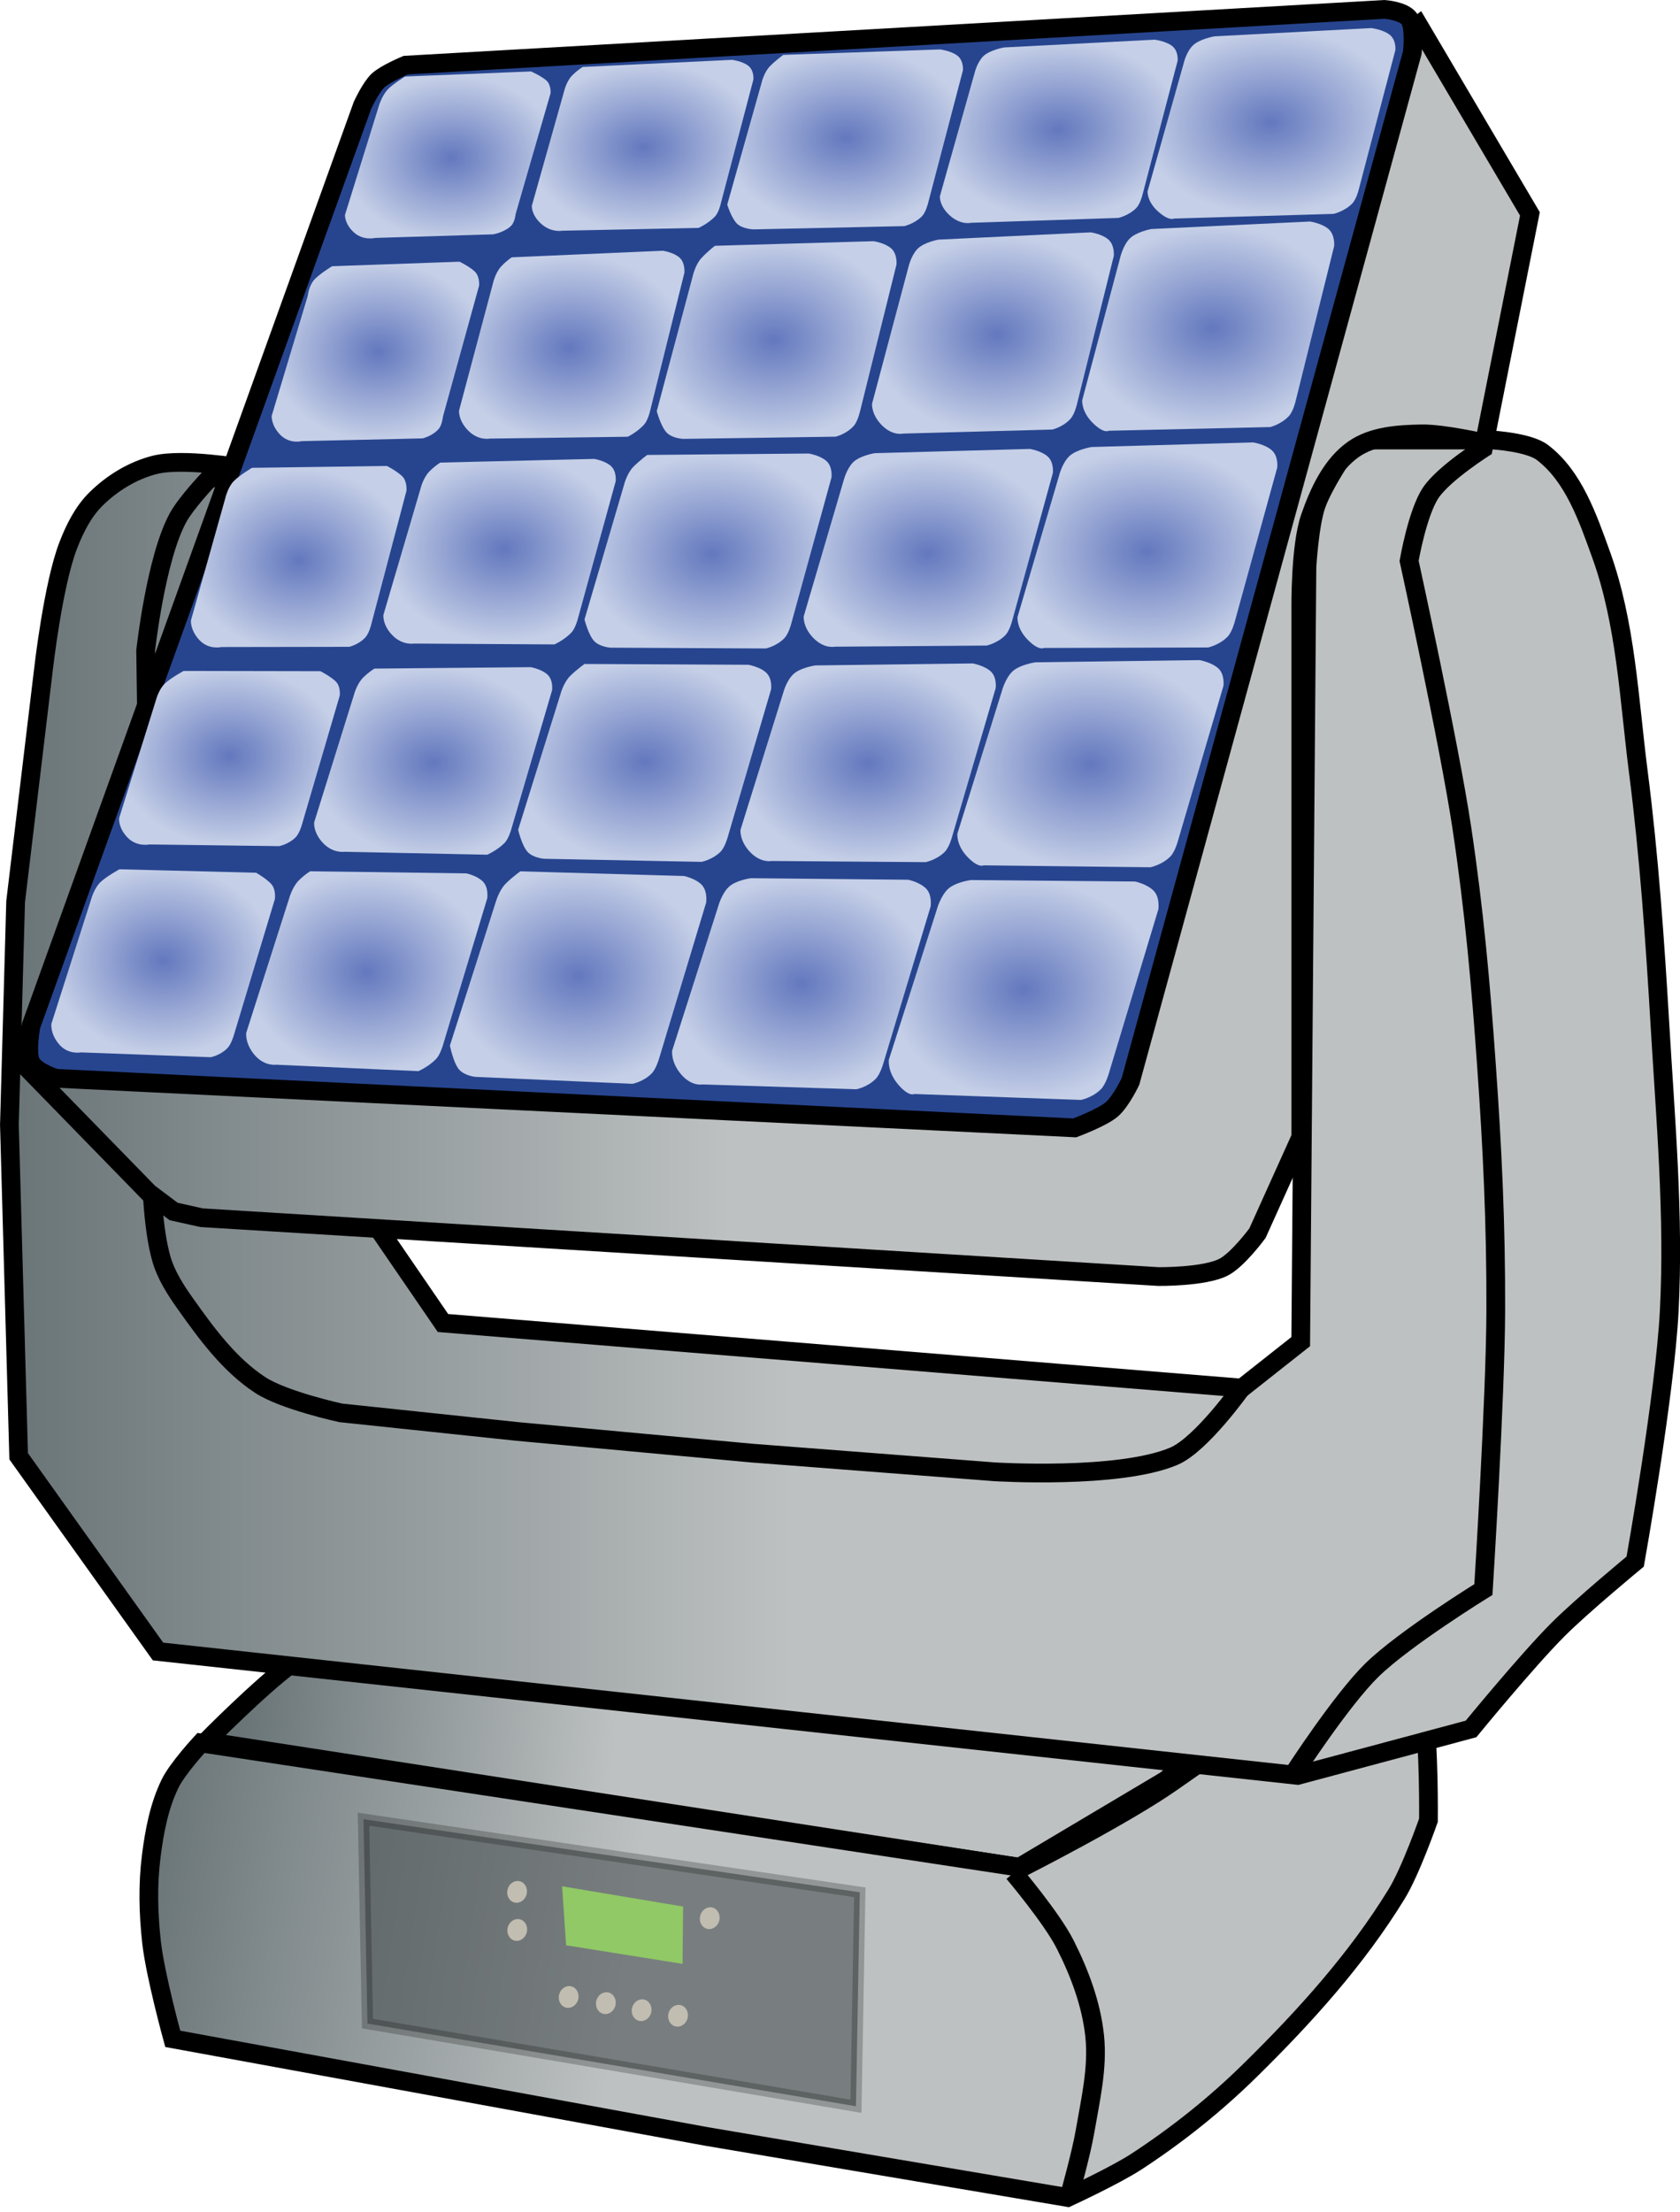 <?xml version="1.0" encoding="UTF-8" standalone="no"?>
<!-- Created with Inkscape (http://www.inkscape.org/) -->

<svg
   width="23.764mm"
   height="31.275mm"
   viewBox="0 0 23.764 31.275"
   version="1.1"
   id="svg5"
   xml:space="preserve"
   inkscape:version="1.3 (0e150ed6c4, 2023-07-21)"
   sodipodi:docname="42_MovingHead03.svg"
   xmlns:inkscape="http://www.inkscape.org/namespaces/inkscape"
   xmlns:sodipodi="http://sodipodi.sourceforge.net/DTD/sodipodi-0.dtd"
   xmlns:xlink="http://www.w3.org/1999/xlink"
   xmlns="http://www.w3.org/2000/svg"
   xmlns:svg="http://www.w3.org/2000/svg"><sodipodi:namedview
     id="namedview7"
     pagecolor="#505050"
     bordercolor="#eeeeee"
     borderopacity="1"
     inkscape:showpageshadow="0"
     inkscape:pageopacity="0"
     inkscape:pagecheckerboard="0"
     inkscape:deskcolor="#505050"
     inkscape:document-units="px"
     showgrid="false"
     inkscape:zoom="1.5100404"
     inkscape:cx="31.124995"
     inkscape:cy="47.01861"
     inkscape:window-width="1280"
     inkscape:window-height="961"
     inkscape:window-x="-8"
     inkscape:window-y="-8"
     inkscape:window-maximized="1"
     inkscape:current-layer="layer5" /><defs
     id="defs2"><linearGradient
       id="linearGradient13"
       inkscape:collect="always"><stop
         style="stop-color:#6378be;stop-opacity:1;"
         offset="0"
         id="stop13" /><stop
         style="stop-color:#c5cfe7;stop-opacity:1;"
         offset="1"
         id="stop14" /></linearGradient><linearGradient
       id="linearGradient233"
       inkscape:collect="always"><stop
         style="stop-color:#697477;stop-opacity:1;"
         offset="0"
         id="stop233" /><stop
         style="stop-color:#bdc1c1;stop-opacity:1;"
         offset="1"
         id="stop232" /></linearGradient><linearGradient
       id="linearGradient231"
       inkscape:collect="always"><stop
         style="stop-color:#bdc1c1;stop-opacity:1;"
         offset="0.529"
         id="stop231" /><stop
         style="stop-color:#697477;stop-opacity:1;"
         offset="1"
         id="stop230" /></linearGradient><linearGradient
       id="linearGradient228"
       inkscape:collect="always"><stop
         style="stop-color:#697477;stop-opacity:1;"
         offset="0"
         id="stop227" /><stop
         style="stop-color:#bdc1c1;stop-opacity:1;"
         offset="1"
         id="stop228" /></linearGradient><linearGradient
       inkscape:collect="always"
       xlink:href="#linearGradient228"
       id="linearGradient278"
       gradientUnits="userSpaceOnUse"
       x1="-47.577"
       y1="94.835"
       x2="-42.338"
       y2="95.824"
       gradientTransform="matrix(-1,0,0,1,-10.201,41.439)" /><linearGradient
       inkscape:collect="always"
       xlink:href="#linearGradient233"
       id="linearGradient281"
       gradientUnits="userSpaceOnUse"
       x1="-49.221"
       y1="96.821"
       x2="-42.433"
       y2="98.576"
       gradientTransform="matrix(-1,0,0,1,-10.201,41.439)" /><linearGradient
       inkscape:collect="always"
       xlink:href="#linearGradient231"
       id="linearGradient6"
       x1="46.207"
       y1="127.89"
       x2="69.971"
       y2="127.89"
       gradientUnits="userSpaceOnUse"
       gradientTransform="matrix(-1,0,0,1,133.874,-1.402)" /><linearGradient
       inkscape:collect="always"
       xlink:href="#linearGradient231"
       id="linearGradient8"
       x1="48.191"
       y1="121.397"
       x2="69.819"
       y2="121.397"
       gradientUnits="userSpaceOnUse"
       gradientTransform="matrix(-1,0,0,1,133.874,-1.402)" /><radialGradient
       inkscape:collect="always"
       xlink:href="#linearGradient13"
       id="radialGradient14"
       cx="55.491"
       cy="126.224"
       fx="55.491"
       fy="126.224"
       r="1.908"
       gradientTransform="matrix(-1,0,0,0.815,133.874,21.942)"
       gradientUnits="userSpaceOnUse" /><radialGradient
       inkscape:collect="always"
       xlink:href="#linearGradient13"
       id="radialGradient16"
       cx="58.634"
       cy="126.137"
       fx="58.634"
       fy="126.137"
       r="1.83"
       gradientTransform="matrix(-1,0,0,0.815,133.874,21.924)"
       gradientUnits="userSpaceOnUse" /><radialGradient
       inkscape:collect="always"
       xlink:href="#linearGradient13"
       id="radialGradient17"
       cx="61.793"
       cy="126.048"
       fx="61.793"
       fy="126.048"
       r="1.814"
       gradientTransform="matrix(-1,0,0,0.828,133.874,20.256)"
       gradientUnits="userSpaceOnUse" /><radialGradient
       inkscape:collect="always"
       xlink:href="#linearGradient13"
       id="radialGradient18"
       cx="64.783"
       cy="125.958"
       fx="64.783"
       fy="125.958"
       r="1.707"
       gradientTransform="matrix(-1,0,0,0.828,133.874,20.277)"
       gradientUnits="userSpaceOnUse" /><radialGradient
       inkscape:collect="always"
       xlink:href="#linearGradient13"
       id="radialGradient19"
       cx="67.663"
       cy="125.847"
       fx="67.663"
       fy="125.847"
       r="1.583"
       gradientTransform="matrix(-1,0,0,0.839,133.874,18.821)"
       gradientUnits="userSpaceOnUse" /><radialGradient
       inkscape:collect="always"
       xlink:href="#linearGradient13"
       id="radialGradient23"
       gradientUnits="userSpaceOnUse"
       gradientTransform="matrix(1,0,0,0.815,0,23.344)"
       cx="55.491"
       cy="126.224"
       fx="55.491"
       fy="126.224"
       r="1.908" /><radialGradient
       inkscape:collect="always"
       xlink:href="#linearGradient13"
       id="radialGradient24"
       gradientUnits="userSpaceOnUse"
       gradientTransform="matrix(1,0,0,0.815,0,23.325)"
       cx="58.634"
       cy="126.137"
       fx="58.634"
       fy="126.137"
       r="1.83" /><radialGradient
       inkscape:collect="always"
       xlink:href="#linearGradient13"
       id="radialGradient25"
       gradientUnits="userSpaceOnUse"
       gradientTransform="matrix(1,0,0,0.828,0,21.658)"
       cx="61.793"
       cy="126.048"
       fx="61.793"
       fy="126.048"
       r="1.814" /><radialGradient
       inkscape:collect="always"
       xlink:href="#linearGradient13"
       id="radialGradient26"
       gradientUnits="userSpaceOnUse"
       gradientTransform="matrix(1,0,0,0.828,0,21.678)"
       cx="64.783"
       cy="125.958"
       fx="64.783"
       fy="125.958"
       r="1.707" /><radialGradient
       inkscape:collect="always"
       xlink:href="#linearGradient13"
       id="radialGradient27"
       gradientUnits="userSpaceOnUse"
       gradientTransform="matrix(1,0,0,0.839,0,20.222)"
       cx="67.663"
       cy="125.847"
       fx="67.663"
       fy="125.847"
       r="1.583" /><radialGradient
       inkscape:collect="always"
       xlink:href="#linearGradient13"
       id="radialGradient31"
       gradientUnits="userSpaceOnUse"
       gradientTransform="matrix(-0.985,0.036,0.031,0.758,130.873,20.945)"
       cx="55.491"
       cy="126.224"
       fx="55.491"
       fy="126.224"
       r="1.908" /><radialGradient
       inkscape:collect="always"
       xlink:href="#linearGradient13"
       id="radialGradient32"
       gradientUnits="userSpaceOnUse"
       gradientTransform="matrix(-0.985,0.036,0.031,0.758,130.872,20.928)"
       cx="58.634"
       cy="126.137"
       fx="58.634"
       fy="126.137"
       r="1.83" /><radialGradient
       inkscape:collect="always"
       xlink:href="#linearGradient13"
       id="radialGradient33"
       gradientUnits="userSpaceOnUse"
       gradientTransform="matrix(-0.985,0.036,0.032,0.77,130.809,19.378)"
       cx="61.793"
       cy="126.048"
       fx="61.793"
       fy="126.048"
       r="1.814" /><radialGradient
       inkscape:collect="always"
       xlink:href="#linearGradient13"
       id="radialGradient34"
       gradientUnits="userSpaceOnUse"
       gradientTransform="matrix(-0.985,0.036,0.032,0.769,130.809,19.397)"
       cx="64.783"
       cy="125.958"
       fx="64.783"
       fy="125.958"
       r="1.707" /><radialGradient
       inkscape:collect="always"
       xlink:href="#linearGradient13"
       id="radialGradient35"
       gradientUnits="userSpaceOnUse"
       gradientTransform="matrix(-0.985,0.038,0.032,0.815,130.754,13.613)"
       cx="67.663"
       cy="125.847"
       fx="67.663"
       fy="125.847"
       r="1.583" /><radialGradient
       inkscape:collect="always"
       xlink:href="#linearGradient13"
       id="radialGradient39"
       gradientUnits="userSpaceOnUse"
       gradientTransform="matrix(-0.967,0.055,0.047,0.756,128.778,16.989)"
       cx="55.491"
       cy="126.224"
       fx="55.491"
       fy="126.224"
       r="1.908" /><radialGradient
       inkscape:collect="always"
       xlink:href="#linearGradient13"
       id="radialGradient40"
       gradientUnits="userSpaceOnUse"
       gradientTransform="matrix(-0.967,0.055,0.047,0.756,128.777,16.972)"
       cx="58.634"
       cy="126.137"
       fx="58.634"
       fy="126.137"
       r="1.83" /><radialGradient
       inkscape:collect="always"
       xlink:href="#linearGradient13"
       id="radialGradient41"
       gradientUnits="userSpaceOnUse"
       gradientTransform="matrix(-0.967,0.055,0.047,0.768,128.681,15.426)"
       cx="61.793"
       cy="126.048"
       fx="61.793"
       fy="126.048"
       r="1.814" /><radialGradient
       inkscape:collect="always"
       xlink:href="#linearGradient13"
       id="radialGradient42"
       gradientUnits="userSpaceOnUse"
       gradientTransform="matrix(-0.967,0.055,0.047,0.768,128.682,15.445)"
       cx="64.783"
       cy="125.958"
       fx="64.783"
       fy="125.958"
       r="1.707" /><radialGradient
       inkscape:collect="always"
       xlink:href="#linearGradient13"
       id="radialGradient43"
       gradientUnits="userSpaceOnUse"
       gradientTransform="matrix(-0.96,0.056,0.048,0.792,128.17,12.334)"
       cx="67.663"
       cy="125.847"
       fx="67.663"
       fy="125.847"
       r="1.583" /><radialGradient
       inkscape:collect="always"
       xlink:href="#linearGradient13"
       id="radialGradient47"
       gradientUnits="userSpaceOnUse"
       gradientTransform="matrix(-0.955,0.058,0.052,0.681,128.306,23.375)"
       cx="55.491"
       cy="126.224"
       fx="55.491"
       fy="126.224"
       r="1.908" /><radialGradient
       inkscape:collect="always"
       xlink:href="#linearGradient13"
       id="radialGradient48"
       gradientUnits="userSpaceOnUse"
       gradientTransform="matrix(-0.955,0.058,0.052,0.681,128.305,23.36)"
       cx="58.634"
       cy="126.137"
       fx="58.634"
       fy="126.137"
       r="1.83" /><radialGradient
       inkscape:collect="always"
       xlink:href="#linearGradient13"
       id="radialGradient49"
       gradientUnits="userSpaceOnUse"
       gradientTransform="matrix(-0.955,0.058,0.053,0.692,128.198,21.966)"
       cx="61.793"
       cy="126.048"
       fx="61.793"
       fy="126.048"
       r="1.814" /><radialGradient
       inkscape:collect="always"
       xlink:href="#linearGradient13"
       id="radialGradient50"
       gradientUnits="userSpaceOnUse"
       gradientTransform="matrix(-0.955,0.058,0.053,0.692,128.2,21.983)"
       cx="64.783"
       cy="125.958"
       fx="64.783"
       fy="125.958"
       r="1.707" /><radialGradient
       inkscape:collect="always"
       xlink:href="#linearGradient13"
       id="radialGradient51"
       gradientUnits="userSpaceOnUse"
       gradientTransform="matrix(-0.955,0.06,0.054,0.729,128.106,17.257)"
       cx="67.663"
       cy="125.847"
       fx="67.663"
       fy="125.847"
       r="1.583" /></defs><g
     inkscape:groupmode="layer"
     id="layer5"
     inkscape:label="Projector"
     transform="translate(-63.903,-110.826)"><g
       id="g51"
       transform="matrix(-0.994,0.105,0.105,0.994,90.15,-4.386)"><path
         style="fill:url(#linearGradient278);fill-rule:evenodd;stroke:#000000;stroke-width:0.265px;stroke-linecap:butt;stroke-linejoin:miter;stroke-opacity:1"
         d="m 35.018,135.007 c 0,0 1.079,0.412 1.577,0.701 0.47,0.272 1.314,0.964 1.314,0.964 l -11.258,2.979 -2.19,-1.007 -2.015,-1.358 -0.788,-1.665 0.569,-0.307 z"
         id="path242"
         sodipodi:nodetypes="csccccccc" /><path
         style="fill:url(#linearGradient281);fill-rule:evenodd;stroke:#000000;stroke-width:0.265px;stroke-linecap:butt;stroke-linejoin:miter;stroke-opacity:1"
         d="m 21.691,135.633 c 0,0 -0.575,0.744 -0.743,1.177 -0.148,0.381 -0.193,0.8 -0.217,1.208 -0.031,0.527 0.093,1.58 0.093,1.58 0,0 0.326,0.691 0.558,0.991 0.659,0.857 1.477,1.589 2.323,2.261 0.538,0.428 1.123,0.802 1.735,1.115 0.326,0.167 1.022,0.403 1.022,0.403 l 4.987,-1.394 7.372,-2.168 c 0,0 0.153,-0.926 0.155,-1.394 0.002,-0.405 -0.031,-0.814 -0.124,-1.208 -0.081,-0.344 -0.185,-0.692 -0.372,-0.991 -0.127,-0.205 -0.496,-0.527 -0.496,-0.527 l -11.367,2.974 c 0,0 -1.543,-0.588 -2.261,-0.991 -0.692,-0.388 -1.451,-0.747 -1.951,-1.363 -0.382,-0.47 -0.712,-1.673 -0.712,-1.673 z"
         id="path267"
         sodipodi:nodetypes="csscssscccsssccssc" /><path
         style="fill:none;fill-rule:evenodd;stroke:#000000;stroke-width:0.265px;stroke-linecap:butt;stroke-linejoin:miter;stroke-opacity:1"
         d="m 26.74,139.721 c 0,0 -0.472,0.695 -0.619,1.084 -0.161,0.424 -0.279,0.878 -0.279,1.332 0,0.454 0.156,0.895 0.279,1.332 0.083,0.295 0.31,0.867 0.31,0.867"
         id="path268"
         sodipodi:nodetypes="csssc" /><g
         id="g277"
         transform="matrix(-1,0,0,1,16.214,37.58)"><path
           style="fill:#42494a;fill-opacity:0.556;fill-rule:evenodd;stroke:#000000;stroke-width:0.159;stroke-linecap:butt;stroke-linejoin:miter;stroke-dasharray:none;stroke-opacity:0.226"
           d="m -19.596,100.42 6.876,1.766 -0.372,3.004 -6.752,-1.889 z"
           id="path270" /><path
           style="fill:#90c965;fill-opacity:1;fill-rule:evenodd;stroke:none;stroke-width:0.265px;stroke-linecap:butt;stroke-linejoin:miter;stroke-opacity:1"
           d="m -16.901,101.659 1.673,0.465 -0.093,0.805 -1.611,-0.434 z"
           id="path271" /><ellipse
           style="opacity:1;fill:#c2bdb1;fill-opacity:1;fill-rule:evenodd;stroke:none;stroke-width:0.132;stroke-linecap:round;stroke-linejoin:round;stroke-dasharray:none;stroke-opacity:0.69"
           id="ellipse271"
           cx="102.779"
           cy="-19.496"
           rx="0.155"
           ry="0.139"
           transform="rotate(110.078)" /><ellipse
           style="opacity:1;fill:#c2bdb1;fill-opacity:1;fill-rule:evenodd;stroke:none;stroke-width:0.132;stroke-linecap:round;stroke-linejoin:round;stroke-dasharray:none;stroke-opacity:0.69"
           id="ellipse272"
           cx="102.736"
           cy="-20.028"
           rx="0.155"
           ry="0.139"
           transform="rotate(110.078)" /><ellipse
           style="opacity:1;fill:#c2bdb1;fill-opacity:1;fill-rule:evenodd;stroke:none;stroke-width:0.132;stroke-linecap:round;stroke-linejoin:round;stroke-dasharray:none;stroke-opacity:0.69"
           id="ellipse273"
           cx="102.71"
           cy="-20.543"
           rx="0.155"
           ry="0.139"
           transform="rotate(110.078)" /><ellipse
           style="opacity:1;fill:#c2bdb1;fill-opacity:1;fill-rule:evenodd;stroke:none;stroke-width:0.132;stroke-linecap:round;stroke-linejoin:round;stroke-dasharray:none;stroke-opacity:0.69"
           id="ellipse274"
           cx="102.661"
           cy="-21.062"
           rx="0.155"
           ry="0.139"
           transform="rotate(110.078)" /><ellipse
           style="opacity:1;fill:#c2bdb1;fill-opacity:1;fill-rule:evenodd;stroke:none;stroke-width:0.132;stroke-linecap:round;stroke-linejoin:round;stroke-dasharray:none;stroke-opacity:0.69"
           id="ellipse275"
           cx="101.514"
           cy="-18.427"
           rx="0.155"
           ry="0.139"
           transform="rotate(110.078)" /><ellipse
           style="opacity:1;fill:#c2bdb1;fill-opacity:1;fill-rule:evenodd;stroke:none;stroke-width:0.132;stroke-linecap:round;stroke-linejoin:round;stroke-dasharray:none;stroke-opacity:0.69"
           id="ellipse276"
           cx="102.036"
           cy="-18.56"
           rx="0.155"
           ry="0.139"
           transform="rotate(110.078)" /><ellipse
           style="opacity:1;fill:#c2bdb1;fill-opacity:1;fill-rule:evenodd;stroke:none;stroke-width:0.132;stroke-linecap:round;stroke-linejoin:round;stroke-dasharray:none;stroke-opacity:0.69"
           id="ellipse277"
           cx="101.213"
           cy="-21.162"
           rx="0.155"
           ry="0.139"
           transform="rotate(110.078)" /></g></g><path
       style="fill:url(#linearGradient6);fill-rule:evenodd;stroke:#000000;stroke-width:0.265px;stroke-linecap:butt;stroke-linejoin:miter;stroke-opacity:1"
       d="m 82.39,118.843 -0.088,10.951 -0.832,0.657 -11.301,-0.92 -1.621,-2.365 -1.227,-9.724 c 0,0 -0.83,-0.143 -1.227,-0.044 -0.311,0.078 -0.604,0.257 -0.832,0.482 -0.182,0.179 -0.302,0.419 -0.394,0.657 -0.215,0.556 -0.35,1.752 -0.35,1.752 l -0.394,3.285 -0.088,3.154 0.131,4.687 1.971,2.76 16.12,1.752 2.453,-0.657 c 0,0 0.788,-0.962 1.227,-1.402 0.343,-0.344 1.095,-0.964 1.095,-0.964 0,0 0.421,-2.356 0.482,-3.548 0.069,-1.342 -0.052,-2.688 -0.131,-4.03 -0.071,-1.2 -0.154,-2.4 -0.307,-3.592 -0.132,-1.029 -0.174,-2.091 -0.526,-3.066 -0.189,-0.523 -0.389,-1.111 -0.832,-1.446 -0.192,-0.145 -0.701,-0.175 -0.701,-0.175 h -1.971 c 0,0 -0.41,0.586 -0.526,0.92 -0.097,0.279 -0.131,0.876 -0.131,0.876 z"
       id="path3"
       sodipodi:nodetypes="ccccccssscccccccscsssssccsc" /><path
       style="fill:none;fill-rule:evenodd;stroke:#000000;stroke-width:0.265px;stroke-linecap:butt;stroke-linejoin:miter;stroke-opacity:1"
       d="m 84.93,117.135 c 0,0 -0.599,0.375 -0.788,0.657 -0.19,0.282 -0.307,0.964 -0.307,0.964 0,0 0.565,2.575 0.745,3.767 0.179,1.192 0.27,2.233 0.35,3.373 0.081,1.139 0.135,2.226 0.131,3.461 -0.004,1.235 -0.175,3.942 -0.175,3.942 0,0 -1.113,0.686 -1.577,1.139 -0.432,0.423 -1.095,1.446 -1.095,1.446"
       id="path4"
       sodipodi:nodetypes="czczzzcac" /><path
       style="fill:none;fill-rule:evenodd;stroke:#000000;stroke-width:0.265px;stroke-linecap:butt;stroke-linejoin:miter;stroke-opacity:1"
       d="m 81.47,130.44 c 0,0 -0.573,0.81 -0.964,0.975 -0.783,0.33 -2.541,0.219 -2.541,0.219 l -3.417,-0.263 -3.329,-0.307 -2.497,-0.263 c 0,0 -0.803,-0.174 -1.139,-0.394 -0.432,-0.283 -0.752,-0.718 -1.051,-1.139 -0.144,-0.202 -0.284,-0.418 -0.35,-0.657 -0.216,-0.775 -0.131,-2.409 -0.131,-2.409 l -0.088,-6.176 c 0,0 0.144,-1.312 0.46,-1.884 0.115,-0.208 0.416,-0.526 0.416,-0.526 l 0.438,-0.219"
       id="path5"
       sodipodi:nodetypes="csccccsssccscc" /><path
       style="fill:url(#linearGradient8);fill-rule:evenodd;stroke:#000000;stroke-width:0.265px;stroke-linecap:butt;stroke-linejoin:miter;stroke-opacity:1"
       d="m 83.967,111.178 1.577,2.672 -0.644,3.239 c 0,0 -0.577,-0.134 -0.889,-0.129 -0.329,0.006 -0.694,0.029 -0.964,0.219 -0.311,0.219 -0.488,0.604 -0.613,0.964 -0.14,0.402 -0.131,1.27 -0.131,1.27 v 7.49 l -0.613,1.358 c 0,0 -0.279,0.38 -0.482,0.482 -0.277,0.139 -0.92,0.131 -0.92,0.131 l -13.535,-0.832 -0.394,-0.088 -0.35,-0.263 -1.752,-1.796 z"
       id="path7"
       sodipodi:nodetypes="cccssscccscccccc" /><path
       style="fill:#27458f;fill-opacity:1;fill-rule:evenodd;stroke:#000000;stroke-width:0.265px;stroke-linecap:butt;stroke-linejoin:miter;stroke-opacity:1"
       d="m 69.643,111.747 c 0,0 -0.29,0.12 -0.394,0.219 -0.104,0.099 -0.219,0.35 -0.219,0.35 l -4.687,13.01 c 0,0 -0.076,0.389 0,0.526 0.076,0.137 0.35,0.219 0.35,0.219 l 14.412,0.701 c 0,0 0.393,-0.146 0.526,-0.263 0.133,-0.117 0.263,-0.394 0.263,-0.394 l 3.986,-14.543 c 0,0 0.043,-0.368 -0.044,-0.482 -0.087,-0.114 -0.35,-0.131 -0.35,-0.131 z"
       id="path6"
       sodipodi:nodetypes="czcczcczcczcc" /><path
       style="fill:url(#radialGradient14);fill-opacity:1;fill-rule:evenodd;stroke:none;stroke-width:0.265px;stroke-linecap:butt;stroke-linejoin:miter;stroke-opacity:1"
       d="m 79.959,123.289 c 0,0 0.171,0.036 0.263,0.131 0.092,0.095 0.066,0.263 0.066,0.263 l -0.701,2.322 c 0,0 -0.043,0.151 -0.11,0.219 -0.121,0.123 -0.285,0.153 -0.285,0.153 l -2.357,-0.084 c 0,0 -0.072,0.047 -0.228,-0.135 -0.155,-0.182 -0.131,-0.35 -0.131,-0.35 l 0.679,-2.124 c 0,0 0.049,-0.182 0.153,-0.285 0.104,-0.102 0.329,-0.131 0.329,-0.131 z"
       id="path8"
       sodipodi:nodetypes="czccscczcczcc" /><path
       style="fill:url(#radialGradient16);fill-opacity:1;fill-rule:evenodd;stroke:none;stroke-width:0.254px;stroke-linecap:butt;stroke-linejoin:miter;stroke-opacity:1"
       d="m 76.752,123.264 c 0,0 0.164,0.035 0.252,0.126 0.088,0.091 0.063,0.252 0.063,0.252 l -0.672,2.227 c 0,0 -0.041,0.145 -0.105,0.21 -0.116,0.118 -0.273,0.147 -0.273,0.147 l -2.178,-0.068 c 0,0 -0.153,0.032 -0.302,-0.143 -0.149,-0.175 -0.126,-0.336 -0.126,-0.336 l 0.651,-2.038 c 0,0 0.047,-0.175 0.147,-0.273 0.1,-0.098 0.315,-0.126 0.315,-0.126 z"
       id="path9"
       sodipodi:nodetypes="czccscczcczcc" /><path
       style="fill:url(#radialGradient17);fill-opacity:1;fill-rule:evenodd;stroke:none;stroke-width:0.252px;stroke-linecap:butt;stroke-linejoin:miter;stroke-opacity:1"
       d="m 73.579,123.211 c 0,0 0.163,0.034 0.25,0.125 0.087,0.091 0.063,0.25 0.063,0.25 l -0.667,2.209 c 0,0 -0.041,0.144 -0.104,0.208 -0.115,0.117 -0.271,0.146 -0.271,0.146 l -2.222,-0.098 c 0,0 -0.158,-0.014 -0.236,-0.11 -0.078,-0.096 -0.125,-0.333 -0.125,-0.333 l 0.646,-2.021 c 0,0 0.047,-0.173 0.146,-0.271 0.099,-0.097 0.204,-0.171 0.204,-0.171 z"
       id="path10"
       sodipodi:nodetypes="czccscczcczcc" /><path
       style="fill:url(#radialGradient18);fill-opacity:1;fill-rule:evenodd;stroke:none;stroke-width:0.237px;stroke-linecap:butt;stroke-linejoin:miter;stroke-opacity:1"
       d="m 70.501,123.174 c 0,0 0.153,0.032 0.235,0.118 0.082,0.085 0.059,0.235 0.059,0.235 l -0.627,2.077 c 0,0 -0.039,0.136 -0.098,0.196 -0.108,0.11 -0.249,0.17 -0.249,0.17 l -2.014,-0.091 c 0,0 -0.164,0.025 -0.303,-0.138 -0.139,-0.163 -0.118,-0.313 -0.118,-0.313 l 0.607,-1.9 c 0,0 0.044,-0.163 0.137,-0.255 0.093,-0.092 0.162,-0.129 0.162,-0.129 z"
       id="path11"
       sodipodi:nodetypes="czccscczcczcc" /><path
       style="fill:url(#radialGradient19);fill-opacity:1;fill-rule:evenodd;stroke:none;stroke-width:0.219px;stroke-linecap:butt;stroke-linejoin:miter;stroke-opacity:1"
       d="m 67.526,123.165 c 0,0 0.134,0.076 0.21,0.155 0.076,0.079 0.055,0.218 0.055,0.218 l -0.581,1.926 c 0,0 -0.036,0.126 -0.091,0.182 -0.1,0.102 -0.236,0.127 -0.236,0.127 l -1.834,-0.068 c 0,0 -0.181,0.037 -0.31,-0.114 -0.129,-0.151 -0.109,-0.291 -0.109,-0.291 l 0.563,-1.762 c 0,0 0.041,-0.151 0.127,-0.236 0.086,-0.085 0.273,-0.186 0.273,-0.186 z"
       id="path12"
       sodipodi:nodetypes="czccscczcczcc" /><g
       id="g23"
       transform="matrix(-1,0.022,0.023,0.943,131.918,1.389)"><path
         style="fill:url(#radialGradient23);fill-opacity:1;fill-rule:evenodd;stroke:none;stroke-width:0.265px;stroke-linecap:butt;stroke-linejoin:miter;stroke-opacity:1"
         d="m 53.915,124.691 c 0,0 -0.171,0.036 -0.263,0.131 -0.092,0.095 -0.066,0.263 -0.066,0.263 l 0.701,2.322 c 0,0 0.043,0.151 0.11,0.219 0.121,0.123 0.285,0.153 0.285,0.153 l 2.357,-0.084 c 0,0 0.072,0.047 0.228,-0.135 0.155,-0.182 0.131,-0.35 0.131,-0.35 l -0.679,-2.124 c 0,0 -0.049,-0.182 -0.153,-0.285 -0.104,-0.102 -0.329,-0.131 -0.329,-0.131 z"
         id="path19"
         sodipodi:nodetypes="czccscczcczcc" /><path
         style="fill:url(#radialGradient24);fill-opacity:1;fill-rule:evenodd;stroke:none;stroke-width:0.254px;stroke-linecap:butt;stroke-linejoin:miter;stroke-opacity:1"
         d="m 57.122,124.666 c 0,0 -0.164,0.035 -0.252,0.126 -0.088,0.091 -0.063,0.252 -0.063,0.252 l 0.672,2.227 c 0,0 0.041,0.145 0.105,0.21 0.116,0.118 0.273,0.147 0.273,0.147 l 2.178,-0.068 c 0,0 0.153,0.032 0.302,-0.143 0.149,-0.175 0.126,-0.336 0.126,-0.336 l -0.651,-2.038 c 0,0 -0.047,-0.175 -0.147,-0.273 -0.1,-0.098 -0.315,-0.126 -0.315,-0.126 z"
         id="path20"
         sodipodi:nodetypes="czccscczcczcc" /><path
         style="fill:url(#radialGradient25);fill-opacity:1;fill-rule:evenodd;stroke:none;stroke-width:0.252px;stroke-linecap:butt;stroke-linejoin:miter;stroke-opacity:1"
         d="m 60.295,124.612 c 0,0 -0.163,0.034 -0.25,0.125 -0.087,0.091 -0.063,0.25 -0.063,0.25 l 0.667,2.209 c 0,0 0.041,0.144 0.104,0.208 0.115,0.117 0.271,0.146 0.271,0.146 l 2.222,-0.098 c 0,0 0.158,-0.014 0.236,-0.11 0.078,-0.096 0.125,-0.333 0.125,-0.333 l -0.646,-2.021 c 0,0 -0.047,-0.173 -0.146,-0.271 -0.099,-0.097 -0.204,-0.171 -0.204,-0.171 z"
         id="path21"
         sodipodi:nodetypes="czccscczcczcc" /><path
         style="fill:url(#radialGradient26);fill-opacity:1;fill-rule:evenodd;stroke:none;stroke-width:0.237px;stroke-linecap:butt;stroke-linejoin:miter;stroke-opacity:1"
         d="m 63.373,124.576 c 0,0 -0.153,0.032 -0.235,0.118 -0.082,0.085 -0.059,0.235 -0.059,0.235 l 0.627,2.077 c 0,0 0.039,0.136 0.098,0.196 0.108,0.11 0.249,0.17 0.249,0.17 l 2.014,-0.091 c 0,0 0.164,0.025 0.303,-0.138 0.139,-0.163 0.118,-0.313 0.118,-0.313 l -0.607,-1.9 c 0,0 -0.044,-0.163 -0.137,-0.255 -0.093,-0.092 -0.162,-0.129 -0.162,-0.129 z"
         id="path22"
         sodipodi:nodetypes="czccscczcczcc" /><path
         style="fill:url(#radialGradient27);fill-opacity:1;fill-rule:evenodd;stroke:none;stroke-width:0.219px;stroke-linecap:butt;stroke-linejoin:miter;stroke-opacity:1"
         d="m 66.348,124.567 c 0,0 -0.134,0.076 -0.21,0.155 -0.076,0.079 -0.055,0.218 -0.055,0.218 l 0.581,1.926 c 0,0 0.036,0.126 0.091,0.182 0.1,0.102 0.236,0.127 0.236,0.127 l 1.834,-0.068 c 0,0 0.181,0.037 0.31,-0.114 0.129,-0.151 0.109,-0.291 0.109,-0.291 l -0.563,-1.762 c 0,0 -0.041,-0.151 -0.127,-0.236 -0.086,-0.085 -0.273,-0.186 -0.273,-0.186 z"
         id="path23"
         sodipodi:nodetypes="czccscczcczcc" /></g><path
       style="fill:url(#radialGradient31);fill-opacity:1;fill-rule:evenodd;stroke:none;stroke-width:0.253px;stroke-linecap:butt;stroke-linejoin:miter;stroke-opacity:1"
       d="m 81.631,117.081 c 0,0 0.17,0.027 0.264,0.113 0.094,0.085 0.075,0.242 0.075,0.242 l -0.602,2.183 c 0,0 -0.037,0.142 -0.1,0.208 -0.114,0.118 -0.275,0.153 -0.275,0.153 l -2.325,0.007 c 0,0 -0.069,0.046 -0.229,-0.117 -0.16,-0.164 -0.143,-0.321 -0.143,-0.321 l 0.588,-1.999 c 0,0 0.041,-0.171 0.14,-0.27 0.099,-0.099 0.319,-0.134 0.319,-0.134 z"
       id="path27"
       sodipodi:nodetypes="czccscczcczcc" /><path
       style="fill:url(#radialGradient32);fill-opacity:1;fill-rule:evenodd;stroke:none;stroke-width:0.243px;stroke-linecap:butt;stroke-linejoin:miter;stroke-opacity:1"
       d="m 78.471,117.173 c 0,0 0.163,0.026 0.253,0.108 0.09,0.082 0.072,0.232 0.072,0.232 l -0.577,2.094 c 0,0 -0.035,0.137 -0.095,0.199 -0.11,0.114 -0.264,0.147 -0.264,0.147 l -2.148,0.016 c 0,0 -0.149,0.035 -0.303,-0.122 -0.154,-0.157 -0.137,-0.308 -0.137,-0.308 l 0.564,-1.918 c 0,0 0.04,-0.164 0.134,-0.259 0.095,-0.095 0.306,-0.129 0.306,-0.129 z"
       id="path28"
       sodipodi:nodetypes="czccscczcczcc" /><path
       style="fill:url(#radialGradient33);fill-opacity:1;fill-rule:evenodd;stroke:none;stroke-width:0.241px;stroke-linecap:butt;stroke-linejoin:miter;stroke-opacity:1"
       d="m 75.343,117.238 c 0,0 0.162,0.026 0.251,0.107 0.089,0.081 0.071,0.23 0.071,0.23 l -0.572,2.077 c 0,0 -0.035,0.135 -0.095,0.197 -0.109,0.113 -0.261,0.145 -0.261,0.145 l -2.193,-0.011 c 0,0 -0.156,-0.008 -0.237,-0.094 -0.081,-0.086 -0.136,-0.305 -0.136,-0.305 l 0.559,-1.902 c 0,0 0.039,-0.163 0.133,-0.257 0.094,-0.094 0.195,-0.167 0.195,-0.167 z"
       id="path29"
       sodipodi:nodetypes="czccscczcczcc" /><path
       style="fill:url(#radialGradient34);fill-opacity:1;fill-rule:evenodd;stroke:none;stroke-width:0.227px;stroke-linecap:butt;stroke-linejoin:miter;stroke-opacity:1"
       d="m 72.309,117.314 c 0,0 0.152,0.025 0.236,0.101 0.084,0.076 0.067,0.216 0.067,0.216 l -0.538,1.953 c 0,0 -0.033,0.127 -0.089,0.186 -0.102,0.106 -0.239,0.167 -0.239,0.167 l -1.988,-0.012 c 0,0 -0.161,0.029 -0.304,-0.117 -0.143,-0.146 -0.128,-0.287 -0.128,-0.287 l 0.526,-1.788 c 0,0 0.037,-0.153 0.125,-0.242 0.088,-0.088 0.155,-0.125 0.155,-0.125 z"
       id="path30"
       sodipodi:nodetypes="czccscczcczcc" /><path
       style="fill:url(#radialGradient35);fill-opacity:1;fill-rule:evenodd;stroke:none;stroke-width:0.215px;stroke-linecap:butt;stroke-linejoin:miter;stroke-opacity:1"
       d="m 69.377,117.414 c 0,0 0.135,0.069 0.213,0.143 0.078,0.074 0.062,0.21 0.062,0.21 l -0.499,1.892 c 0,0 -0.03,0.123 -0.083,0.18 -0.095,0.103 -0.228,0.132 -0.228,0.132 l -1.809,0.003 c 0,0 -0.177,0.043 -0.31,-0.099 -0.133,-0.142 -0.119,-0.278 -0.119,-0.278 l 0.487,-1.732 c 0,0 0.034,-0.148 0.116,-0.234 0.082,-0.086 0.261,-0.191 0.261,-0.191 z"
       id="path31"
       sodipodi:nodetypes="czccscczcczcc" /><path
       style="fill:url(#radialGradient39);fill-opacity:1;fill-rule:evenodd;stroke:none;stroke-width:0.251px;stroke-linecap:butt;stroke-linejoin:miter;stroke-opacity:1"
       d="m 82.434,113.958 c 0,0 0.168,0.024 0.262,0.107 0.094,0.083 0.079,0.24 0.079,0.24 l -0.545,2.192 c 0,0 -0.033,0.143 -0.093,0.209 -0.11,0.12 -0.267,0.158 -0.267,0.158 l -2.284,0.052 c 0,0 -0.067,0.048 -0.228,-0.113 -0.161,-0.16 -0.147,-0.318 -0.147,-0.318 l 0.535,-2.008 c 0,0 0.037,-0.172 0.132,-0.273 0.095,-0.101 0.31,-0.14 0.31,-0.14 z"
       id="path35"
       sodipodi:nodetypes="czccscczcczcc" /><path
       style="fill:url(#radialGradient40);fill-opacity:1;fill-rule:evenodd;stroke:none;stroke-width:0.241px;stroke-linecap:butt;stroke-linejoin:miter;stroke-opacity:1"
       d="m 79.332,114.111 c 0,0 0.161,0.023 0.251,0.103 0.09,0.08 0.075,0.23 0.075,0.23 l -0.523,2.103 c 0,0 -0.032,0.137 -0.09,0.201 -0.105,0.116 -0.256,0.151 -0.256,0.151 l -2.11,0.057 c 0,0 -0.146,0.038 -0.3,-0.116 -0.154,-0.154 -0.141,-0.305 -0.141,-0.305 l 0.513,-1.926 c 0,0 0.036,-0.165 0.127,-0.261 0.091,-0.097 0.298,-0.134 0.298,-0.134 z"
       id="path36"
       sodipodi:nodetypes="czccscczcczcc" /><path
       style="fill:url(#radialGradient41);fill-opacity:1;fill-rule:evenodd;stroke:none;stroke-width:0.239px;stroke-linecap:butt;stroke-linejoin:miter;stroke-opacity:1"
       d="m 76.26,114.236 c 0,0 0.159,0.023 0.249,0.102 0.09,0.079 0.075,0.228 0.075,0.228 l -0.518,2.085 c 0,0 -0.031,0.136 -0.089,0.199 -0.104,0.115 -0.254,0.15 -0.254,0.15 l -2.155,0.031 c 0,0 -0.154,-0.005 -0.235,-0.089 -0.081,-0.085 -0.14,-0.302 -0.14,-0.302 l 0.509,-1.91 c 0,0 0.035,-0.163 0.126,-0.259 0.09,-0.096 0.188,-0.17 0.188,-0.17 z"
       id="path37"
       sodipodi:nodetypes="czccscczcczcc" /><path
       style="fill:url(#radialGradient42);fill-opacity:1;fill-rule:evenodd;stroke:none;stroke-width:0.225px;stroke-linecap:butt;stroke-linejoin:miter;stroke-opacity:1"
       d="m 73.28,114.371 c 0,0 0.15,0.022 0.234,0.096 0.084,0.075 0.07,0.215 0.07,0.215 l -0.487,1.961 c 0,0 -0.03,0.128 -0.084,0.187 -0.098,0.108 -0.231,0.171 -0.231,0.171 l -1.953,0.026 c 0,0 -0.157,0.033 -0.301,-0.111 -0.144,-0.143 -0.132,-0.284 -0.132,-0.284 l 0.479,-1.796 c 0,0 0.033,-0.154 0.118,-0.244 0.085,-0.09 0.15,-0.128 0.15,-0.128 z"
       id="path38"
       sodipodi:nodetypes="czccscczcczcc" /><path
       style="fill:url(#radialGradient43);fill-opacity:1;fill-rule:evenodd;stroke:none;stroke-width:0.209px;stroke-linecap:butt;stroke-linejoin:miter;stroke-opacity:1"
       d="m 70.404,114.526 c 0,0 0.133,0.065 0.211,0.135 0.078,0.07 0.065,0.203 0.065,0.203 l -0.511,1.85 c 0,0 -0.012,0.121 -0.061,0.177 -0.09,0.102 -0.227,0.133 -0.227,0.133 l -1.71,0.039 c 0,0 -0.172,0.045 -0.304,-0.09 -0.132,-0.135 -0.121,-0.268 -0.121,-0.268 l 0.51,-1.695 c 0,0 0.015,-0.145 0.093,-0.23 0.078,-0.085 0.251,-0.19 0.251,-0.19 z"
       id="path39"
       sodipodi:nodetypes="czccscczcczcc" /><path
       style="fill:url(#radialGradient47);fill-opacity:1;fill-rule:evenodd;stroke:none;stroke-width:0.237px;stroke-linecap:butt;stroke-linejoin:miter;stroke-opacity:1"
       d="m 83.301,111.223 c 0,0 0.166,0.02 0.26,0.095 0.094,0.074 0.08,0.216 0.08,0.216 l -0.521,1.982 c 0,0 -0.031,0.129 -0.091,0.189 -0.107,0.11 -0.262,0.145 -0.262,0.145 l -2.257,0.066 c 0,0 -0.066,0.043 -0.226,-0.1 -0.16,-0.143 -0.148,-0.285 -0.148,-0.285 l 0.512,-1.815 c 0,0 0.035,-0.155 0.128,-0.247 0.093,-0.092 0.305,-0.129 0.305,-0.129 z"
       id="path43"
       sodipodi:nodetypes="czccscczcczcc" /><path
       style="fill:url(#radialGradient48);fill-opacity:1;fill-rule:evenodd;stroke:none;stroke-width:0.227px;stroke-linecap:butt;stroke-linejoin:miter;stroke-opacity:1"
       d="m 80.236,111.387 c 0,0 0.159,0.019 0.249,0.091 0.09,0.071 0.076,0.207 0.076,0.207 l -0.499,1.901 c 0,0 -0.03,0.124 -0.087,0.182 -0.103,0.105 -0.252,0.139 -0.252,0.139 l -2.085,0.069 c 0,0 -0.144,0.036 -0.298,-0.102 -0.154,-0.137 -0.142,-0.274 -0.142,-0.274 l 0.491,-1.742 c 0,0 0.034,-0.149 0.123,-0.237 0.089,-0.088 0.293,-0.124 0.293,-0.124 z"
       id="path44"
       sodipodi:nodetypes="czccscczcczcc" /><path
       style="fill:url(#radialGradient49);fill-opacity:1;fill-rule:evenodd;stroke:none;stroke-width:0.225px;stroke-linecap:butt;stroke-linejoin:miter;stroke-opacity:1"
       d="m 77.201,111.525 c 0,0 0.158,0.019 0.247,0.09 0.089,0.071 0.076,0.205 0.076,0.205 l -0.495,1.885 c 0,0 -0.03,0.123 -0.086,0.18 -0.102,0.104 -0.249,0.138 -0.249,0.138 l -2.13,0.046 c 0,0 -0.152,-0.003 -0.233,-0.078 -0.081,-0.076 -0.141,-0.272 -0.141,-0.272 l 0.487,-1.727 c 0,0 0.034,-0.148 0.122,-0.235 0.088,-0.087 0.184,-0.155 0.184,-0.155 z"
       id="path45"
       sodipodi:nodetypes="czccscczcczcc" /><path
       style="fill:url(#radialGradient50);fill-opacity:1;fill-rule:evenodd;stroke:none;stroke-width:0.212px;stroke-linecap:butt;stroke-linejoin:miter;stroke-opacity:1"
       d="m 74.257,111.672 c 0,0 0.148,0.018 0.232,0.085 0.084,0.067 0.071,0.193 0.071,0.193 l -0.466,1.772 c 0,0 -0.028,0.116 -0.081,0.169 -0.096,0.098 -0.227,0.157 -0.227,0.157 l -1.93,0.04 c 0,0 -0.155,0.031 -0.298,-0.098 -0.143,-0.128 -0.132,-0.255 -0.132,-0.255 l 0.458,-1.624 c 0,0 0.032,-0.139 0.115,-0.221 0.083,-0.082 0.147,-0.117 0.147,-0.117 z"
       id="path46"
       sodipodi:nodetypes="czccscczcczcc" /><path
       style="fill:url(#radialGradient51);fill-opacity:1;fill-rule:evenodd;stroke:none;stroke-width:0.2px;stroke-linecap:butt;stroke-linejoin:miter;stroke-opacity:1"
       d="m 71.414,111.836 c 0,0 0.133,0.058 0.211,0.122 0.078,0.064 0.066,0.186 0.066,0.186 l -0.494,1.707 c 0,0 -0.011,0.111 -0.06,0.163 -0.089,0.094 -0.256,0.125 -0.256,0.125 l -1.671,0.051 c 0,0 -0.171,0.043 -0.304,-0.081 -0.133,-0.123 -0.123,-0.246 -0.123,-0.246 l 0.487,-1.564 c 0,0 0.045,-0.134 0.122,-0.213 0.077,-0.079 0.241,-0.178 0.241,-0.178 z"
       id="path47"
       sodipodi:nodetypes="czccscczcczcc" /></g></svg>
